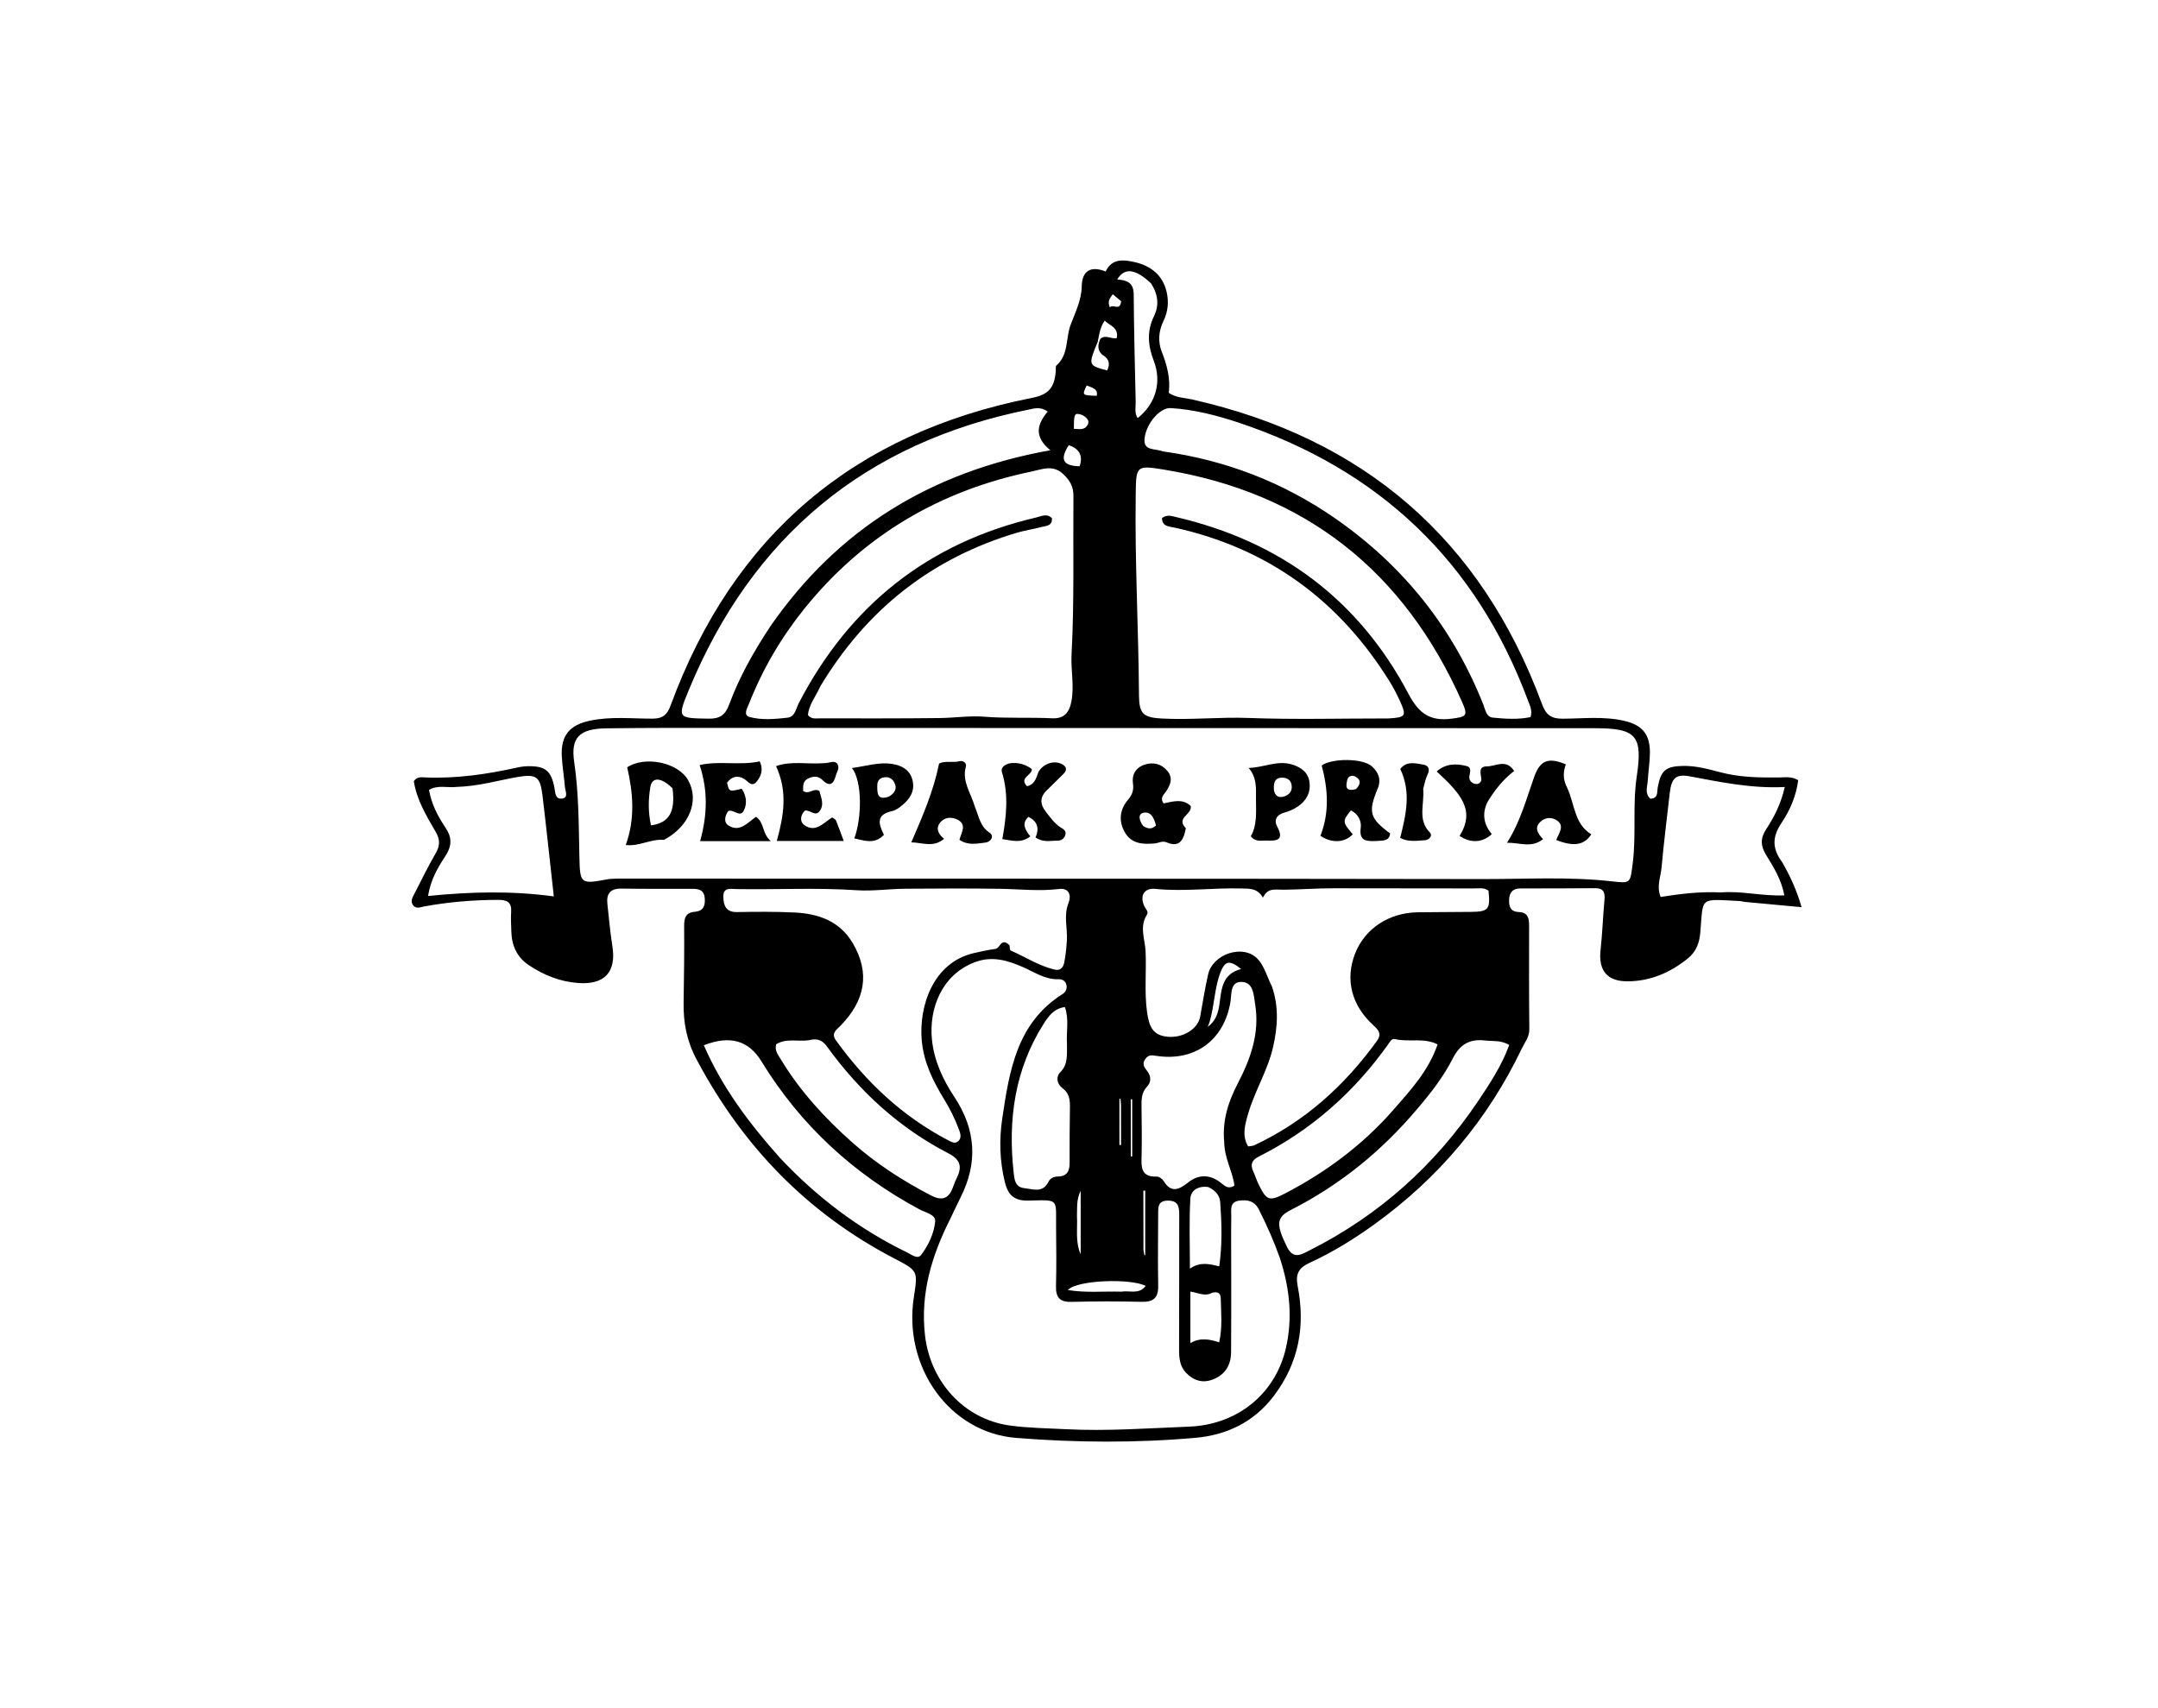 <svg version="1.1" id="Layer_1" xmlns="http://www.w3.org/2000/svg" xmlns:xlink="http://www.w3.org/1999/xlink" x="0px" y="0px"
	 width="100%" viewBox="0 0 768 608" enable-background="new 0 0 768 608" xml:space="preserve">
<path fill="#00000" opacity="1" stroke="none" 
	d="
M634.231,306.853 
	C637.134,311.896 639.392,316.804 641.153,322.902 
	C633.823,322.223 627.289,321.622 620.757,321.007 
	C620.262,320.96 619.779,320.752 619.285,320.728 
	C604.531,320.028 606.228,318.937 605.111,331.947 
	C604.789,335.693 603.612,338.756 600.743,341.094 
	C594.491,346.186 587.351,349.256 579.252,349.295 
	C571.886,349.331 568.819,345.359 569.612,338.153 
	C570.268,332.2 570.467,326.199 571.012,320.232 
	C571.254,317.581 570.637,316.108 567.629,316.141 
	C558.798,316.239 549.965,316.215 541.134,316.229 
	C538.488,316.233 537.191,317.501 537.069,320.178 
	C536.955,322.695 537.601,324.53 540.469,324.621 
	C543.668,324.722 544.19,326.736 544.186,329.358 
	C544.167,341.689 544.128,354.022 544.263,366.352 
	C544.294,369.123 542.654,370.993 541.596,373.205 
	C529.477,398.535 511.926,419.332 489.189,435.745 
	C481.889,441.015 474.233,445.756 466.027,449.51 
	C462.347,451.193 460.947,453.336 461.81,457.714 
	C464.61,471.909 462.272,485.1 453.285,496.921 
	C446.216,506.221 436.552,510.803 425.468,511.779 
	C404.234,513.648 382.902,513.507 361.659,511.814 
	C337.95,509.926 321.332,486.655 325.235,461.628 
	C326.691,452.288 326.673,452.323 318.205,447.909 
	C287.235,431.766 264.215,407.849 247.874,377.053 
	C244.344,370.401 243.158,363.881 243.287,356.701 
	C243.45,347.707 243.543,338.71 243.477,329.715 
	C243.455,326.818 243.951,324.816 247.303,324.537 
	C250.304,324.287 251.061,322.379 250.797,319.616 
	C250.508,316.584 248.481,316.375 246.169,316.373 
	C237.838,316.365 229.506,316.422 221.177,316.288 
	C217.19,316.224 215.738,318.092 216.167,321.832 
	C216.736,326.79 217.133,331.777 217.926,336.699 
	C219.41,345.902 215.252,350.582 205.803,349.899 
	C199.34,349.432 193.505,347.104 188.155,343.51 
	C183.925,340.669 182.127,336.543 181.98,331.586 
	C181.911,329.254 181.753,326.91 181.91,324.591 
	C182.138,321.218 180.515,320.289 177.417,320.296 
	C168.57,320.314 159.799,321.035 151.098,322.614 
	C149.654,322.876 148.048,323.7 146.965,322.142 
	C145.96,320.697 146.893,319.256 147.575,317.934 
	C150.018,313.198 152.34,308.39 155.017,303.789 
	C156.627,301.023 156.675,298.852 155,295.994 
	C151.666,290.306 148.258,284.555 147.273,278.049 
	C148.404,276.432 149.841,276.651 151.11,276.708 
	C162.341,277.215 173.333,275.591 184.247,273.16 
	C185.536,272.873 186.883,272.731 188.205,272.722 
	C194.114,272.682 196.135,274.423 197.298,280.272 
	C197.635,281.971 197.498,284.591 200.006,284.245 
	C202.457,283.908 201.164,281.574 201.041,280.084 
	C200.74,276.436 200.12,272.808 199.937,269.157 
	C199.569,261.826 202.66,258.097 209.859,256.542 
	C217.293,254.937 224.807,255.817 232.278,255.795 
	C235.927,255.784 237.458,254.382 238.681,251.054 
	C260.956,190.447 303.985,154.123 367.239,141.632 
	C373.066,140.482 375.279,138.138 375.739,132.027 
	C375.788,131.363 375.605,130.4 375.969,130.084 
	C380.337,126.303 379.248,120.402 380.989,115.687 
	C382.556,111.441 384.897,106.885 384.968,101.963 
	C385.048,96.429 388.127,94.495 393.494,96.634 
	C395.712,91.861 399.975,92.415 403.84,93.301 
	C409.52,94.603 413.816,97.89 415.203,103.965 
	C416.007,107.485 415.658,110.942 414.082,114.206 
	C412.32,117.853 412.019,121.594 413.502,125.335 
	C415.363,130.028 416.576,134.799 415.948,139.831 
	C418.596,141.621 421.505,141.561 424.228,142.175 
	C485.193,155.919 527.018,191.734 548.736,250.516 
	C550.214,254.518 552.037,255.845 556.203,255.817 
	C563.5,255.769 570.859,254.892 578.111,256.595 
	C584.417,258.075 587.191,261.307 587.179,267.825 
	C587.172,271.14 586.616,274.451 586.424,277.77 
	C586.297,279.975 585.233,282.37 587.309,284.294 
	C590.239,284.201 589.668,281.925 589.964,280.282 
	C591.06,274.203 592.825,272.736 598.983,272.622 
	C603.555,272.538 607.893,273.731 612.233,274.88 
	C619.24,276.735 626.378,276.811 633.544,276.72 
	C635.512,276.694 637.546,276.304 639.95,277.698 
	C639.274,283.192 637.044,288.417 633.966,292.994 
	C630.697,297.855 630.633,302.038 634.231,306.853 
M390.673,121.639 
	C387.229,130.037 387.229,130.037 394.02,131.851 
	C395.015,129.812 394.881,127.994 392.872,126.669 
	C390.709,125.243 390.388,123.293 391.586,120.627 
	C393.392,118.915 395.601,120.861 397.468,120.319 
	C398.109,116.4 394.917,115.972 393.145,114.126 
	C391.545,116.448 391.251,118.726 390.673,121.639 
M219.731,312.732 
	C322.357,312.763 424.984,312.728 527.609,312.897 
	C542.913,312.922 558.254,311.989 573.532,313.693 
	C580.403,314.458 580.139,314.477 581.054,307.337 
	C582.37,297.056 580.951,286.679 582.489,276.423 
	C584.676,261.829 582.37,259.207 567.65,259.202 
	C464.859,259.17 362.067,259.12 259.275,259.091 
	C244.781,259.087 230.286,259.046 215.794,259.246 
	C206.198,259.378 203.061,262.488 204.347,271.211 
	C205.984,282.313 205.95,293.445 206.191,304.595 
	C206.409,314.754 206.516,314.746 216.308,312.956 
	C217.122,312.807 217.965,312.812 219.731,312.732 
M455.553,447.975 
	C453.455,441.994 450.897,436.221 448.04,430.559 
	C446.451,427.408 443.915,426.938 440.937,427.37 
	C437.511,427.867 438.225,430.692 438.192,432.88 
	C438.098,439.043 438.17,445.208 438.169,451.372 
	C438.167,461.367 438.219,471.363 438.125,481.358 
	C438.082,485.942 435.953,489.395 431.57,491.043 
	C427.918,492.416 424.703,491.394 422.04,488.574 
	C419.788,486.188 419.612,483.238 419.619,480.178 
	C419.657,464.185 419.629,448.192 419.672,432.199 
	C419.679,429.363 419.183,427.333 415.624,427.35 
	C412.032,427.367 412.185,429.711 412.179,432.102 
	C412.156,440.598 412.014,449.096 412.185,457.589 
	C412.272,461.93 410.533,463.483 406.245,463.373 
	C397.921,463.159 389.583,463.175 381.259,463.391 
	C377.02,463.501 375.71,461.673 375.813,457.708 
	C375.99,450.882 375.921,444.048 375.845,437.218 
	C375.725,426.493 377.217,427.075 365.96,427.342 
	C360.94,427.461 358.72,425.305 357.617,420.794 
	C355.77,413.236 355.556,405.669 356.704,398.005 
	C359.242,381.056 361.85,364.159 378.101,353.86 
	C379.362,353.061 379.861,351.88 379.481,350.423 
	C379.131,349.08 377.971,348.507 376.815,348.552 
	C372.033,348.736 368.256,346.088 364.176,344.288 
	C358.587,341.823 353.027,340.146 346.839,342.519 
	C335.161,346.997 330.524,358.972 331.673,370.123 
	C332.445,377.6 335.567,384.282 339.624,390.411 
	C347.337,402.063 348.103,413.925 341.79,426.331 
	C340.507,428.853 339.386,431.456 338.114,433.984 
	C331.568,446.992 327.49,460.453 329.197,475.317 
	C331.099,491.88 343.134,505.16 359.363,507.396 
	C365.94,508.302 372.637,508.37 379.284,508.711 
	C393.947,509.462 408.569,508.372 423.21,507.799 
	C440.163,507.137 453.889,496.326 457.652,479.761 
	C460.032,469.283 459.087,458.919 455.553,447.975 
M494.129,255.723 
	C500.347,255.354 500.68,254.875 498.136,249.335 
	C497.096,247.071 495.943,244.839 494.633,242.722 
	C476.738,213.8 451.439,195.199 418.074,187.81 
	C416.212,187.398 413.541,187.483 413.544,184.418 
	C415.261,183.056 416.953,183.672 418.505,184.032 
	C455.488,192.632 483.501,213.329 501.245,246.955 
	C504.948,253.972 508.917,256.78 516.534,255.815 
	C521.882,255.137 522.543,254.852 520.313,249.82 
	C499.703,203.313 464.541,175.362 414.15,167.139 
	C404.266,165.525 404.331,165.891 404.184,176.017 
	C403.836,199.819 405.186,223.59 405.346,247.38 
	C405.39,253.993 406.76,255.388 413.382,255.749 
	C423.71,256.313 433.999,255.165 444.351,255.553 
	C460.616,256.162 476.921,255.722 494.129,255.723 
M291.882,244.397 
	C290.409,247.826 287.816,250.815 287.545,254.549 
	C288.811,256.028 290.234,255.697 291.511,255.697 
	C305.82,255.7 320.131,255.759 334.439,255.583 
	C339.678,255.519 345.169,254.702 350.123,255.098 
	C358.258,255.748 366.335,255.28 374.421,255.663 
	C378.605,255.861 380.524,253.817 381.317,249.557 
	C382.352,243.998 381.056,238.556 381.351,233.008 
	C382.349,214.232 381.857,195.378 382.018,176.554 
	C382.045,173.325 380.896,171.148 378.481,168.835 
	C374.724,165.238 370.929,167.051 367.251,167.811 
	C334.597,174.558 307.388,190.491 286.365,216.538 
	C278.056,226.833 271.404,238.168 266.548,250.505 
	C265.929,252.078 264.347,254.567 266.82,255.225 
	C271.15,256.378 275.77,255.954 280.224,255.466 
	C282.973,255.164 283.274,252.187 284.306,250.204 
	C302.446,215.352 330.444,193.132 368.801,184.186 
	C370.596,183.767 372.594,182.604 374.372,184.461 
	C374.558,187.272 372.268,187.142 370.668,187.577 
	C367.783,188.362 364.789,188.762 361.928,189.614 
	C331.684,198.617 308.504,216.744 291.882,244.397 
M452.668,351.145 
	C455.159,358.316 454.73,365.503 453.05,372.781 
	C451.123,381.127 446.471,388.423 444.145,396.592 
	C443.076,400.349 441.922,404.197 444.193,408.057 
	C445.104,407.895 445.813,407.915 446.387,407.646 
	C464.316,399.261 478.492,386.469 490.009,370.533 
	C491.692,368.206 490.847,366.823 488.944,365.109 
	C480.978,357.932 478.647,348.715 482.226,339.493 
	C485.692,330.563 494.237,324.879 504.556,324.722 
	C510.882,324.625 517.209,324.659 523.535,324.578 
	C529.779,324.498 530.402,323.715 529.745,317.045 
	C528.148,315.824 526.253,316.234 524.467,316.23 
	C507.919,316.192 491.37,316.223 474.822,316.175 
	C468.725,316.158 462.635,316.642 456.572,316.688 
	C453.685,316.71 451.239,315.898 449.449,319.506 
	C447.478,316.062 444.673,316.33 441.82,316.247 
	C431.62,315.95 421.441,317.446 411.226,316.39 
	C407.217,315.975 405.532,318.756 407.23,322.514 
	C407.697,323.547 408.913,324.462 408.142,325.647 
	C405.438,329.802 407.498,334.504 407.692,338.5 
	C408.041,345.714 407.219,352.962 408.215,360.213 
	C408.96,365.63 410.423,368.515 415.442,369.014 
	C421.012,369.568 426.328,366.276 427.128,361.828 
	C428.027,356.832 428.827,351.812 429.938,346.863 
	C431.583,339.541 442.36,335.942 447.504,341.25 
	C449.818,343.637 450.814,347.302 452.668,351.145 
M359.264,336.46 
	C359.402,337.107 359.353,338.183 359.706,338.336 
	C364.993,340.632 369.877,343.917 375.584,345.16 
	C377.155,345.502 378.34,344.574 378.725,342.712 
	C379.258,340.131 379.491,337.581 379.672,334.947 
	C379.982,330.439 378.458,325.893 380.28,321.363 
	C381.308,318.808 380.561,315.977 376.896,316.428 
	C369.857,317.293 362.873,316.47 355.861,316.36 
	C344.663,316.184 333.459,316.256 322.259,316.337 
	C316.473,316.379 310.524,317.256 304.942,316.875 
	C290.632,315.9 276.371,316.702 262.097,316.46 
	C260.096,316.426 257.329,315.698 257.423,319.219 
	C257.504,322.304 258.324,324.715 262.29,324.644 
	C269.113,324.522 275.953,324.464 282.765,324.797 
	C291.247,325.211 298.785,327.786 303.453,335.66 
	C309.772,346.321 307.865,356.119 299.176,365.051 
	C297.643,366.626 295.655,367.749 297.535,370.356 
	C308.211,385.158 321.179,397.373 337.454,405.876 
	C338.64,406.496 339.931,407.282 341.114,406.11 
	C342.199,405.035 341.833,403.566 341.383,402.333 
	C339.954,398.42 338.112,394.719 335.922,391.145 
	C332.006,384.755 328.735,378.081 328.043,370.41 
	C326.941,358.206 332.013,342.708 346.438,339.278 
	C349.023,338.663 351.635,338.128 354.263,337.744 
	C356.025,337.486 356.263,333.52 359.264,336.46 
M413.88,160.673 
	C436.213,163.783 456.71,171.69 475.221,184.544 
	C499.412,201.342 517.039,223.421 527.915,250.842 
	C528.628,252.641 528.925,255.199 531.257,255.43 
	C535.793,255.879 540.401,256.171 544.727,255.235 
	C545.394,252.698 544.419,251.053 543.793,249.37 
	C525.402,199.914 490.866,167.176 441,150.497 
	C433.126,147.863 425.015,145.763 416.648,145.258 
	C412.755,145.023 407.959,150.751 407.341,155.981 
	C406.799,160.555 410.746,159.537 413.88,160.673 
M274.246,222.808 
	C298.223,188.28 331.309,167.874 373.805,160.261 
	C367.516,155.137 369.447,150.63 372.856,146.463 
	C370.187,144.649 368.046,145.397 365.999,145.81 
	C307.988,157.529 267.781,190.89 245.18,245.492 
	C240.955,255.7 241.19,255.617 252.187,255.802 
	C256.19,255.869 258.124,254.504 259.497,250.778 
	C263.081,241.057 268.132,232.045 274.246,222.808 
M435.669,406.331 
	C434.974,398.925 437.081,392.222 440.472,385.722 
	C445.08,376.889 448.371,367.667 446.684,357.44 
	C446.155,354.239 446.147,349.785 442.107,349.52 
	C437.71,349.231 438.384,353.753 437.887,356.695 
	C435.595,370.265 425.252,377.874 411.639,375.84 
	C410.08,375.607 408.809,375.309 407.664,376.843 
	C406.328,378.632 407.149,379.818 408.266,381.225 
	C409.672,382.995 409.765,385.124 408.241,386.732 
	C406.141,388.948 406.23,391.512 406.252,394.185 
	C406.298,399.851 406.425,405.52 406.279,411.181 
	C406.175,415.202 405.842,419.027 411.691,418.798 
	C412.496,418.767 413.657,419.605 414.117,420.364 
	C416.782,424.766 419.599,423.447 422.75,420.95 
	C426.462,418.007 430.348,417.931 434.227,420.801 
	C435.625,421.834 436.885,423.531 439.297,422.014 
	C438.758,416.991 435.723,412.457 435.669,406.331 
M504.308,394.783 
	C491.698,409.73 476.827,421.824 459.348,430.694 
	C454.15,433.332 454.14,435.865 457.974,443.737 
	C460.303,448.517 463.239,446.482 466.2,444.988 
	C490.823,432.563 510.679,414.751 526.057,391.895 
	C530.306,385.578 534.463,379.215 537.117,371.948 
	C534.175,370.179 531.298,370.675 528.541,370.357 
	C523.14,369.732 519.654,371.596 517.062,376.68 
	C513.82,383.039 509.453,388.795 504.308,394.783 
M277.473,412.023 
	C290.588,426.022 305.61,437.464 322.909,445.834 
	C324.474,446.591 326.557,448.39 327.872,446.623 
	C330.448,443.163 332.395,439.022 332.818,434.801 
	C333.07,432.29 329.342,431.607 327.249,430.482 
	C303.837,417.9 284.936,400.563 271.023,377.838 
	C266.427,370.331 259.875,368.415 250.488,372.044 
	C256.922,386.885 266.379,399.57 277.473,412.023 
M612.496,317.647 
	C619.906,317.043 627.252,319.043 635.029,318.692 
	C633.95,312.967 631.149,308.619 628.506,304.27 
	C626.549,301.05 626.426,298.411 628.577,295.126 
	C631.439,290.756 633.848,286.043 635.173,280.123 
	C623.274,280.717 612.404,278.394 601.468,276.351 
	C596.245,275.376 594.822,277.021 594.202,282.581 
	C593.226,291.339 592.099,300.083 591.314,308.858 
	C591.015,312.197 589.437,315.591 591.02,319.255 
	C597.925,318.178 604.674,317.295 612.496,317.647 
M162.424,280.099 
	C159.244,280.496 155.851,279.276 152.676,281.162 
	C153.557,286.23 155.806,290.53 158.47,294.473 
	C160.983,298.192 160.836,301.152 158.41,304.848 
	C155.769,308.872 153.267,313.152 152.327,318.924 
	C167.558,317.391 182.028,317.035 197.093,319.063 
	C195.692,306.488 194.462,294.795 193.061,283.122 
	C192.24,276.292 190.786,275.414 183.967,276.607 
	C177.106,277.808 170.387,279.864 162.424,280.099 
M287.846,370.261 
	C283.979,370.849 279.839,369.427 276.217,371.715 
	C275.604,374.061 277.009,375.618 278.028,377.298 
	C284.822,388.497 293.598,398.019 303.331,406.658 
	C311.826,414.198 321.315,420.331 331.416,425.546 
	C335.285,427.544 337.706,426.63 339.133,422.599 
	C339.576,421.347 340.087,420.112 340.663,418.915 
	C342.545,415.009 341.474,412.554 337.538,410.525 
	C320.058,401.51 305.955,388.542 294.453,372.694 
	C292.896,370.549 291.302,369.36 287.846,370.261 
M511.618,371.749 
	C506.805,369.246 501.447,371.042 496.448,369.86 
	C495.203,369.566 494.54,371 493.873,371.934 
	C481.775,388.885 466.61,402.303 447.965,411.678 
	C445.545,412.895 444.875,414.463 445.987,416.905 
	C446.675,418.416 447.176,420.014 447.899,421.506 
	C450.729,427.338 451.716,427.723 457.387,424.771 
	C471.984,417.174 485.02,407.472 495.861,395.064 
	C501.956,388.09 508.354,381.237 511.618,371.749 
M379.714,371.362 
	C379.447,367.149 380.522,362.834 378.974,358.451 
	C374.987,358.995 373.085,361.795 371.355,364.53 
	C361.131,380.699 358.695,398.509 360.719,417.15 
	C360.969,419.452 361.132,422.552 364.44,422.898 
	C367.542,423.222 371.132,424.827 373.172,420.576 
	C373.769,419.33 375.168,418.787 376.548,418.762 
	C379.895,418.7 380.673,416.685 380.664,413.811 
	C380.643,407.333 380.661,400.853 380.775,394.376 
	C380.823,391.627 380.637,389.201 378.127,387.324 
	C376.15,385.847 375.66,383.329 377.376,381.601 
	C380.138,378.819 379.683,375.578 379.714,371.362 
M409.71,100.946 
	C404.221,95.705 400.207,95.049 397.593,99.492 
	C400.992,99.651 403.439,100.639 403.467,104.663 
	C403.557,117.461 403.882,130.258 404.174,143.054 
	C404.217,144.966 403.654,147.004 404.884,148.823 
	C411.258,143.739 413.553,136.092 410.606,128.429 
	C408.526,123.018 408.076,117.878 410.689,112.535 
	C412.48,108.871 412.295,105.128 409.71,100.946 
M430.024,422.529 
	C426.678,422.007 423.813,423.538 423.633,426.598 
	C423.159,434.618 423.473,442.684 423.473,451.558 
	C427.199,448.997 430.425,449.925 433.917,450.734 
	C435.021,442.84 434.789,435.379 434.258,427.934 
	C434.1,425.724 432.846,423.856 430.024,422.529 
M431.243,460.188 
	C428.828,461.573 426.459,460.134 423.637,459.74 
	C423.637,465.873 423.637,471.683 423.637,478.073 
	C427.088,476.023 430.396,476.667 433.896,477.786 
	C435.096,472.287 434.547,467.173 434.443,462.094 
	C434.414,460.682 433.757,459.472 431.243,460.188 
M399.144,459.753 
	C401.962,459.246 405.351,460.889 407.718,457.719 
	C402.623,454.982 383.342,455.522 380.027,459.175 
	C386.501,460.226 392.398,459.588 399.144,459.753 
M430.476,363.792 
	C430.252,364.367 430.028,364.941 429.803,365.516 
	C432.715,363.391 433.602,360.409 434.034,357.103 
	C434.702,351.993 435.028,346.593 441.702,344.914 
	C437.568,341.584 435.927,341.986 434.323,346.171 
	C432.223,351.648 432.247,357.589 430.476,363.792 
M384.238,165.962 
	C385.493,162.111 384.073,159.713 380.362,158.447 
	C377.12,163.48 378.206,165.832 384.238,165.962 
M383.274,432.72 
	C383.544,437.306 382.604,441.983 384.596,446.459 
	C384.596,439.354 384.596,432.249 384.596,423.816 
	C383.002,427.227 383.424,429.559 383.274,432.72 
M406.944,444.934 
	C407.049,445.547 407.155,446.159 407.26,446.772 
	C407.361,446.758 407.463,446.744 407.564,446.729 
	C407.564,439.081 407.564,431.432 407.564,423.784 
	C407.346,423.786 407.127,423.788 406.908,423.791 
	C406.908,430.619 406.908,437.447 406.944,444.934 
M385.283,147.766 
	C382.372,146.767 382.161,147.076 382.183,152.652 
	C383.919,152.624 385.795,153.301 386.997,151.344 
	C387.892,149.889 387.044,148.86 385.283,147.766 
M402.936,407.895 
	C402.936,402.36 402.936,396.825 402.936,391.291 
	C402.769,391.294 402.602,391.298 402.435,391.302 
	C402.435,398.078 402.435,404.855 402.435,411.631 
	C402.604,411.63 402.773,411.63 402.942,411.63 
	C402.942,410.646 402.942,409.663 402.936,407.895 
M386.731,137.196 
	C385.052,140.718 385.052,140.718 390.307,140.885 
	C390.847,138.394 388.771,138.033 386.731,137.196 
M398.975,107.191 
	C398.01,106.389 397.046,105.587 396.031,104.742 
	C394.876,106.212 394.068,107.375 394.985,109.377 
	C396.219,108.084 398.689,110.916 398.975,107.191 
M398.949,393.463 
	C398.89,392.676 398.832,391.89 398.774,391.103 
	C398.643,391.112 398.513,391.121 398.382,391.13 
	C398.382,396.605 398.382,402.081 398.382,407.557 
	C398.576,407.555 398.769,407.552 398.963,407.55 
	C398.963,403.113 398.963,398.676 398.949,393.463 
z"/>
<path fill="#00000" opacity="1" stroke="none" 
	d="
M557.743,280.401 
	C560.447,286.327 560.269,293.286 566.306,296.968 
	C563.901,300.816 560.027,301.461 553.843,298.986 
	C554.663,296.654 557.172,293.878 553.813,291.846 
	C552.103,290.811 549.864,290.945 548.222,292.493 
	C545.966,294.618 547.201,296.681 549.175,298.686 
	C544.954,301.987 540.946,299.893 536.331,299.975 
	C541.163,292.295 543.234,284.262 545.996,276.522 
	C548.036,270.806 550.818,269.356 557.261,272.064 
	C556.303,274.7 556.132,277.439 557.743,280.401 
z"/>
<path fill="#00000" opacity="1" stroke="none" 
	d="
M489.868,299.34 
	C486.094,299.521 483.593,299.292 484.274,294.549 
	C484.583,292.399 483.38,289.671 480.772,288.467 
	C477.679,292.22 477.715,292.637 481.425,296.942 
	C478.633,299.998 473.86,300.197 469.921,297.504 
	C473.15,289.222 472.637,280.984 470.377,272.466 
	C473.925,269.864 484.869,269.808 488.192,272.747 
	C490.632,274.906 491.638,277.515 490.271,280.773 
	C486.814,289.018 487.489,291.353 494.731,296.646 
	C494.419,299.447 492.222,299.178 489.868,299.34 
M482.539,280.88 
	C484.039,279.416 484.631,277.816 482.53,276.515 
	C481.293,275.749 479.778,276.13 479.447,277.699 
	C479.062,279.517 478.479,281.927 482.539,280.88 
z"/>
<path fill="#00000" opacity="1" stroke="none" 
	d="
M422.028,294.794 
	C421.279,298.561 420.074,301.906 415.228,299.844 
	C413.631,299.165 412.313,300.096 410.863,300.223 
	C406.705,300.587 402.663,300.355 400.324,296.274 
	C398.025,292.261 398.456,288.196 401.454,284.656 
	C402.961,282.877 403.558,281.239 403.198,278.816 
	C402.744,275.754 404.226,273.203 407.31,272.184 
	C410.402,271.163 413.302,271.84 415.45,274.399 
	C417.552,276.903 416.559,279.348 414.977,281.72 
	C414.2,282.884 412.704,283.906 414.089,285.965 
	C417.348,285.307 420.94,284.141 423.759,286.878 
	C424.354,290.024 418.306,291.004 422.028,294.794 
M406.809,293.961 
	C408.274,294.907 409.738,295.459 411.426,293.786 
	C410.769,291.609 409.92,288.987 407.304,289.234 
	C404.974,289.453 405.162,291.691 406.809,293.961 
z"/>
<path fill="#00000" opacity="1" stroke="none" 
	d="
M346.93,287.133 
	C348.414,290.616 348.762,294.12 352.113,296.344 
	C354.108,297.669 352.453,299.704 350.769,299.896 
	C347.769,300.238 344.542,301.073 341.463,298.913 
	C342.022,296.501 344.17,293.69 341.001,291.88 
	C339.143,290.819 336.668,290.665 334.956,292.382 
	C332.941,294.404 333.57,296.624 335.987,298.574 
	C332.057,301.814 328.374,299.903 324.314,299.828 
	C328.328,290.568 332.192,281.709 334.211,271.78 
	C336.249,270.694 339.011,271.572 341.559,270.934 
	C342.702,270.649 344.111,271.536 343.719,272.955 
	C342.286,278.158 345.533,282.226 346.93,287.133 
z"/>
<path fill="#00000" opacity="1" stroke="none" 
	d="
M372.928,280.929 
	C369.831,283.671 370.112,286.308 372.283,289.056 
	C373.829,291.013 375.259,293.088 377.397,294.47 
	C378.392,295.114 379.535,295.62 379.162,297.099 
	C378.779,298.62 377.572,299.259 376.161,299.239 
	C373.727,299.204 371.164,299.946 368.538,298.083 
	C369.761,295.216 369.576,292.504 366.015,290.764 
	C363.428,293.137 364.858,295.384 366.677,297.696 
	C363.282,300.347 360.011,299.108 356.718,298.671 
	C358.183,290.542 359.004,282.72 356.596,274.92 
	C356.162,273.515 356.97,272.724 358.083,272.144 
	C360.422,270.923 364.832,271.699 367.21,273.786 
	C367.375,275.938 362.476,276.807 365.533,279.863 
	C367.824,279.316 368.66,277.481 369.256,275.601 
	C370.289,272.345 374.652,270.358 377.783,271.906 
	C379.455,272.732 379.991,273.925 378.505,275.423 
	C376.749,277.195 374.95,278.924 372.928,280.929 
z"/>
<path fill="#00000" opacity="1" stroke="none" 
	d="
M258.742,278.594 
	C259.515,281.843 259.515,281.843 263.975,280.738 
	C265.591,283.191 266.014,286.009 264.689,288.546 
	C263.336,291.136 261.151,287.973 259.184,288.668 
	C257.96,290.405 257.423,292.688 259.328,293.869 
	C263.295,296.327 266.021,292.837 269.05,290.741 
	C272.14,292.822 271.049,296.564 274.328,299.405 
	C264.926,299.405 257.122,299.405 249.163,299.405 
	C251.707,290.171 252.03,281.53 248.991,272.319 
	C256.003,270.696 263.276,272.565 270.364,271.001 
	C271.827,274.081 270.728,276.481 269.214,278.285 
	C267.459,280.376 266.124,277.937 264.637,277.134 
	C262.477,275.966 260.474,276.301 258.742,278.594 
z"/>
<path fill="#00000" opacity="1" stroke="none" 
	d="
M236.281,298.947 
	C231.518,298.536 227.459,301.371 222.703,300.775 
	C226.095,291.285 225.31,282.32 223.215,273.11 
	C229.466,268.996 241.238,271.293 244.878,277.672 
	C248.998,284.894 245.411,294.133 236.281,298.947 
M239.343,280.6 
	C235.344,276.657 232.07,276.42 231.448,280.149 
	C230.698,284.636 230.65,289.262 231.693,293.782 
	C238.105,292.895 240.434,289.053 239.343,280.6 
z"/>
<path fill="#00000" opacity="1" stroke="none" 
	d="
M293.287,271.634 
	C295.126,271.692 296.603,270.539 297.914,271.735 
	C299.002,273.367 297.845,274.642 297.471,276.032 
	C296.673,278.99 295.361,280.276 292.715,277.64 
	C291.163,276.094 289.38,276.258 287.646,277.078 
	C285.596,278.047 285.813,279.906 285.836,281.546 
	C287.966,282.993 289.49,280.303 291.604,281.529 
	C292.162,283.795 293.484,286.365 291.65,288.76 
	C290.123,290.756 288.33,288.204 286.453,288.518 
	C284.827,290.118 284.561,292.454 286.212,293.656 
	C290.247,296.593 293.133,292.79 296.172,290.942 
	C296.78,291.415 297.354,291.633 297.511,292.02 
	C298.423,294.27 299.238,296.56 300.269,299.325 
	C292.167,299.325 284.532,299.325 276.454,299.325 
	C278.946,290.3 280.369,281.795 276.191,272.7 
	C281.6,270.744 287.33,272.109 293.287,271.634 
z"/>
<path fill="#00000" opacity="1" stroke="none" 
	d="
M446.979,284.11 
	C447.013,280.194 447.238,276.699 444.368,273.332 
	C449.717,273.245 454.559,270.479 459.871,272.133 
	C463.054,273.124 465.601,274.888 466.043,278.516 
	C466.489,282.173 464.863,285.008 461.959,287.016 
	C460.493,288.03 458.753,288.783 457.028,289.253 
	C454.252,290.011 453.338,292 454.49,294.124 
	C457.259,299.232 454.21,299.32 450.59,299.186 
	C448.836,299.121 446.903,299.821 445.135,297.666 
	C447.425,293.739 447.003,289.136 446.979,284.11 
M453.367,281.191 
	C453.801,283.524 455.253,284.168 457.327,283.377 
	C459.023,282.73 459.928,281.409 459.677,279.518 
	C459.448,277.787 458.265,276.924 456.659,276.808 
	C454.103,276.622 453.126,278.061 453.367,281.191 
z"/>
<path fill="#00000" opacity="1" stroke="none" 
	d="
M314.584,297.147 
	C311.2,300.664 307.728,299.195 304.042,298.417 
	C306.674,291.326 306.984,278.313 303.207,273.369 
	C308.199,272.7 312.725,271.186 317.46,271.91 
	C320.842,272.427 323.861,273.958 324.762,277.754 
	C325.636,281.44 323.935,284.226 321.258,286.481 
	C320.137,287.425 318.817,288.428 317.441,288.722 
	C311.908,289.903 312.479,293.005 314.584,297.147 
M316.299,283.566 
	C318.438,282.332 319.496,280.608 318.141,278.282 
	C317.355,276.933 315.888,276.332 314.29,276.756 
	C311.916,277.386 312.175,279.365 312.234,281.169 
	C312.306,283.396 313.186,284.648 316.299,283.566 
z"/>
<path fill="#00000" opacity="1" stroke="none" 
	d="
M529.314,285.575 
	C527.279,289.974 528.214,293.645 530.894,296.907 
	C527.602,300.009 523.255,300.171 519.443,297.524 
	C525.168,288.395 519.851,282.513 511.303,274.588 
	C514.522,271.746 518.146,271.732 521.831,272.638 
	C523.88,273.142 523.13,274.808 522.925,276.33 
	C522.73,277.782 523.781,278.885 525.256,279.067 
	C526.407,279.208 527.291,278.217 527.188,277.234 
	C526.978,275.247 526.028,272.789 529.155,272.789 
	C532.294,272.789 536.032,269.978 538.854,274.422 
	C534.981,277.443 531.966,281.118 529.314,285.575 
z"/>
<path fill="#00000" opacity="1" stroke="none" 
	d="
M506.495,280.771 
	C506.998,286.251 504.381,291.733 508.849,296.302 
	C509.992,297.471 508.584,298.962 507.146,299.069 
	C504.089,299.298 500.928,299.723 498.312,298.227 
	C500.378,289.943 502.257,282.051 498.35,273.713 
	C500.486,270.816 503.739,271.657 506.699,272.187 
	C508.31,272.476 508.993,273.806 508.065,275.657 
	C507.337,277.109 507.035,278.775 506.495,280.771 
z"/>
</svg>